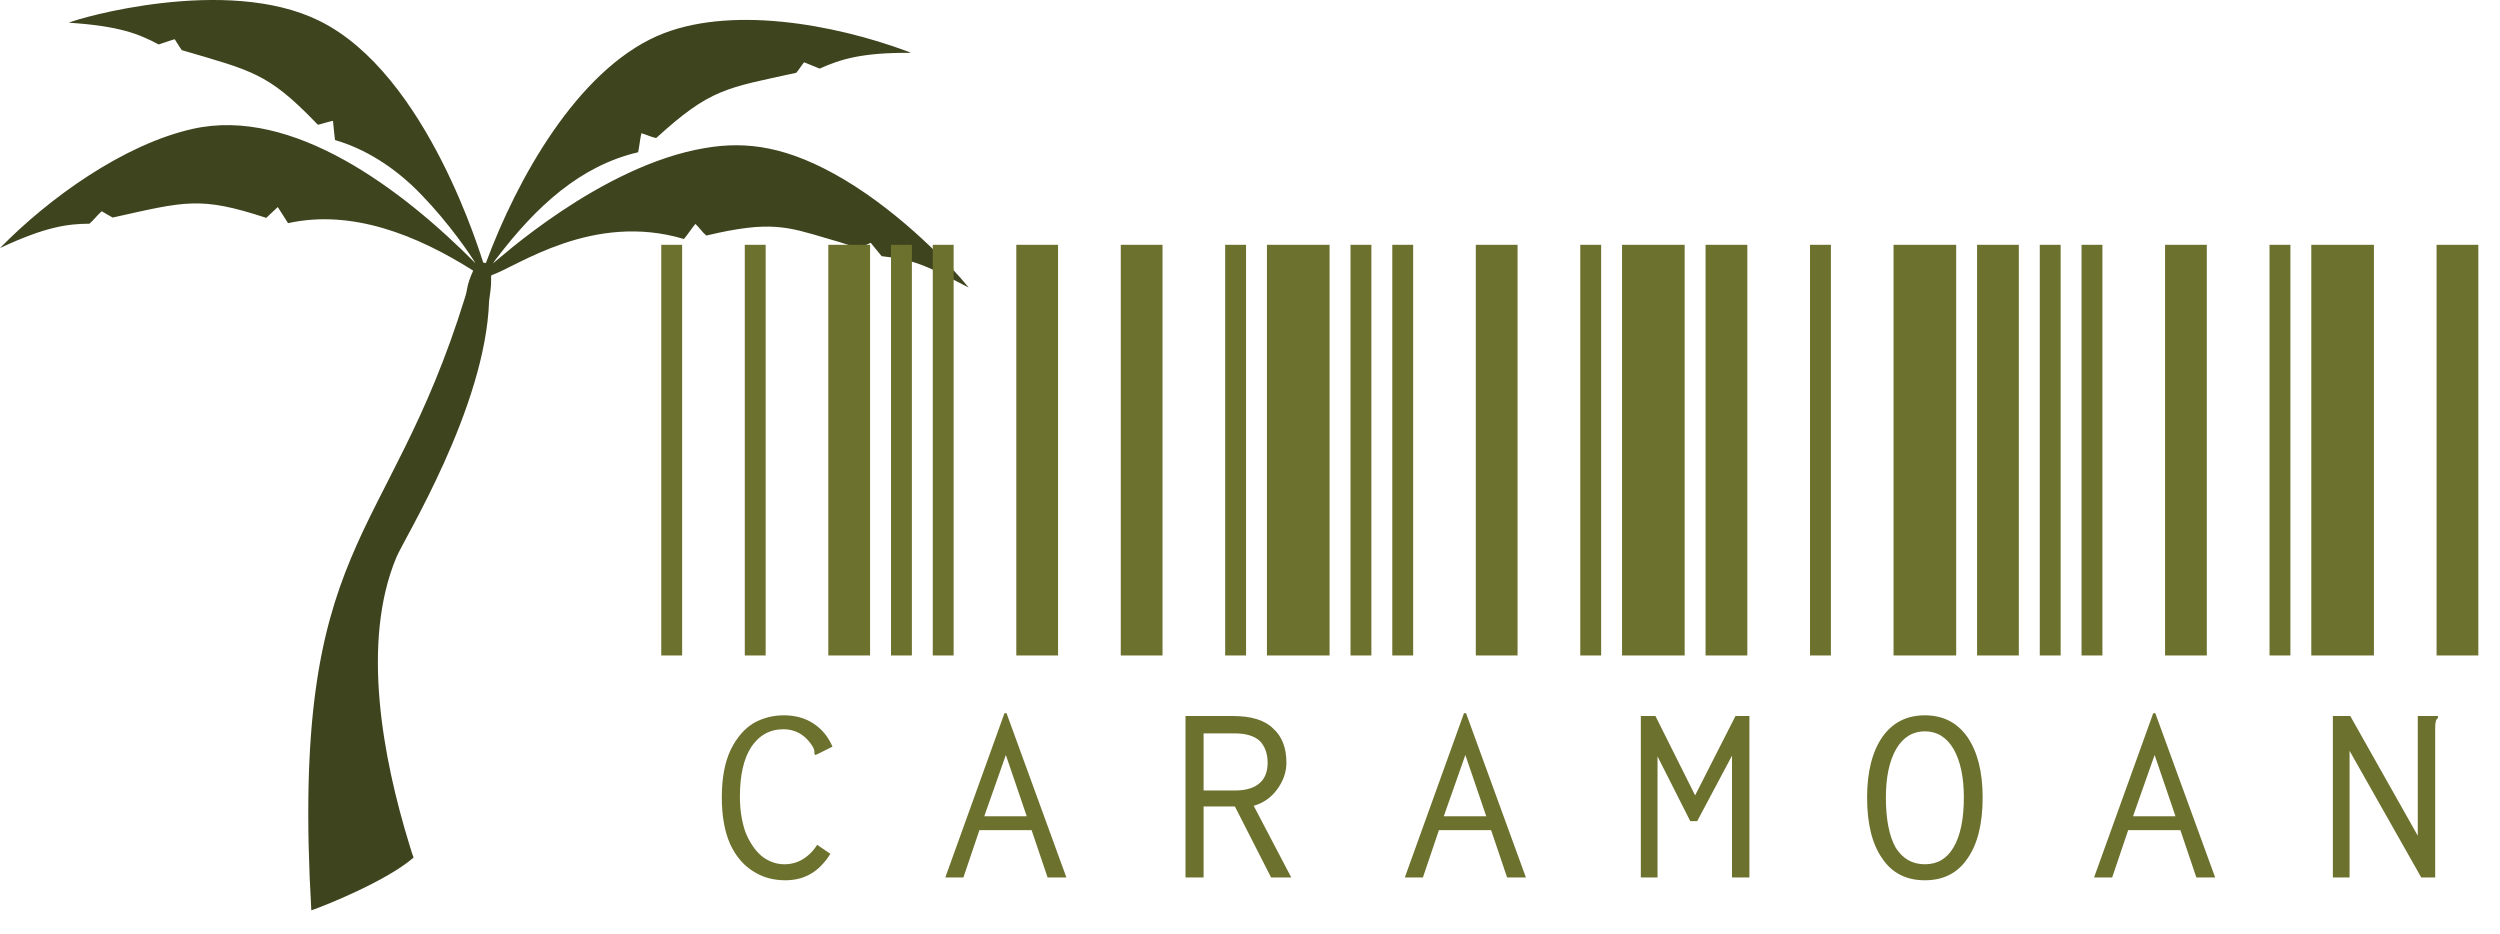 <svg width="431" height="161" viewBox="0 0 431 161" fill="none" xmlns="http://www.w3.org/2000/svg">
<path d="M54.999 3.567C73.775 12.727 83.077 44.763 83.309 45.267C83.459 45.3 83.611 45.331 83.765 45.354C89.178 30.719 99.506 12.352 113.229 6.236C125.521 0.801 143.759 4.141 156.485 8.871C156.656 8.932 156.827 9.006 156.979 9.115C148.468 9.031 144.754 10.279 141.316 11.826C140.415 11.48 139.534 11.081 138.632 10.741C138.136 11.309 137.767 11.997 137.262 12.554C125.106 15.204 122.467 15.285 113.122 23.802C112.253 23.625 111.434 23.209 110.577 22.963C110.333 24.045 110.232 25.158 110.018 26.247C100.051 28.579 92.466 35.536 85.589 44.565C85.379 44.839 85.167 45.113 84.99 45.412C85.719 44.914 103.601 28.475 121.647 25.505C128.728 24.307 135.835 25.201 145.575 30.98C155.676 37.016 164.155 46.026 167 49.578C158.86 45.284 157.139 44.766 151.993 44.163C151.347 43.413 150.751 42.614 150.114 41.858C147.108 43.11 149.744 43.127 142.517 41.085C135.796 39.115 132.824 37.971 121.778 40.608C121.069 40.041 120.559 39.224 119.887 38.6C119.19 39.434 118.611 40.374 117.908 41.202C102.128 36.486 89.126 45.968 84.728 47.452C84.627 47.607 84.681 47.813 84.668 47.99C84.714 49.297 84.501 50.59 84.32 51.878C83.705 70.332 69.609 92.961 68.323 96.106C62.238 110.718 65.962 130.634 70.614 145.743C70.847 146.441 71.026 147.161 71.305 147.842C66.739 151.817 56.238 156.061 53.672 156.941C49.954 92.701 66.74 94.624 80.144 51.357C80.713 49.698 80.278 49.603 81.576 46.654C71.835 40.497 60.663 36.052 49.66 38.472C49.049 37.561 48.504 36.601 47.89 35.693C47.208 36.292 46.583 36.96 45.903 37.562C34.488 33.81 31.986 34.711 19.422 37.506C18.781 37.168 18.168 36.772 17.534 36.419C16.79 37.084 16.171 37.906 15.425 38.565C11.669 38.592 7.871 39.071 0 42.766C8.36 34.202 21.356 24.841 33.287 22.206C50.433 18.38 69.284 32.581 81.983 45.398C81.147 43.984 77.405 38.468 72.675 33.6C67.931 28.631 62.641 25.556 57.754 24.146C57.608 23.047 57.529 21.939 57.404 20.837C56.537 20.982 55.697 21.319 54.834 21.506C54.573 21.329 54.384 21.057 54.155 20.839C46.179 12.654 43.451 12.187 31.341 8.646C30.9 8.043 30.547 7.373 30.116 6.761C29.186 7.023 28.282 7.383 27.357 7.664C23.917 5.841 20.585 4.482 11.871 3.917C13.358 3.176 39.065 -4.291 54.999 3.567Z" fill="#3D441E"/>
<path d="M114 113V42.2H117.6V113H114ZM128.4 113V42.2H132V113H128.4ZM142.8 113V42.2H150V113H142.8ZM135.36 151.76C133.28 151.76 131.44 151.24 129.84 150.2C128.16 149.16 126.84 147.6 125.88 145.52C124.92 143.36 124.44 140.68 124.44 137.48C124.44 134.12 124.96 131.36 126 129.2C127.04 127.12 128.36 125.6 129.96 124.64C131.56 123.76 133.28 123.32 135.12 123.32C137.12 123.32 138.84 123.8 140.28 124.76C141.72 125.72 142.8 127.04 143.52 128.72L140.88 130.04L140.52 130.16L140.4 129.92V129.56C140.4 129.24 140.2 128.8 139.8 128.24C139.16 127.36 138.44 126.72 137.64 126.32C136.84 125.92 136 125.72 135.12 125.72C132.72 125.72 130.84 126.76 129.48 128.84C128.2 130.84 127.56 133.68 127.56 137.36C127.56 139.6 127.88 141.64 128.52 143.48C129.24 145.24 130.16 146.6 131.28 147.56C132.48 148.52 133.8 149 135.24 149C136.36 149 137.4 148.72 138.36 148.16C139.4 147.52 140.24 146.68 140.88 145.64L143.16 147.2C142.2 148.72 141.12 149.84 139.92 150.56C138.64 151.36 137.12 151.76 135.36 151.76ZM153.609 113V42.2H157.209V113H153.609ZM160.809 113V42.2H164.409V113H160.809ZM175.209 113V42.2H182.409V113H175.209ZM177.849 143.12H168.849L166.089 151.28H162.969L173.169 122.96H173.529L183.849 151.28H180.609L177.849 143.12ZM177.009 140.72L173.409 130.16L169.689 140.72H177.009ZM193.219 113V42.2H200.419V113H193.219ZM211.219 113V42.2H214.819V113H211.219ZM218.419 113V42.2H229.219V113H218.419ZM204.379 123.44H212.539C215.739 123.44 218.059 124.16 219.499 125.6C221.019 126.96 221.779 128.92 221.779 131.48C221.779 133.08 221.259 134.6 220.219 136.04C219.179 137.48 217.819 138.44 216.139 138.92L222.619 151.28H219.139L212.899 139.04H207.499V151.28H204.379V123.44ZM212.899 136.28C214.819 136.28 216.259 135.84 217.219 134.96C218.099 134.16 218.539 133 218.539 131.48C218.539 129.96 218.099 128.72 217.219 127.76C216.259 126.88 214.819 126.44 212.899 126.44H207.499V136.28H212.899ZM232.828 113V42.2H236.428V113H232.828ZM240.028 113V42.2H243.628V113H240.028ZM254.428 113V42.2H261.628V113H254.428ZM257.068 143.12H248.068L245.308 151.28H242.188L252.388 122.96H252.748L263.068 151.28H259.828L257.068 143.12ZM256.228 140.72L252.628 130.16L248.908 140.72H256.228ZM272.438 113V42.2H276.038V113H272.438ZM279.638 113V42.2H290.438V113H279.638ZM294.038 113V42.2H301.238V113H294.038ZM282.878 123.44H285.398L292.238 137.12L299.198 123.44H301.598V151.28H298.598V130.28L292.598 141.56H291.398L285.758 130.4V151.28H282.878V123.44ZM312.047 113V42.2H315.647V113H312.047ZM326.447 113V42.2H337.247V113H326.447ZM340.847 113V42.2H348.047V113H340.847ZM331.847 151.76C328.647 151.76 326.207 150.52 324.527 148.04C322.767 145.56 321.887 142.04 321.887 137.48C321.887 133.08 322.767 129.6 324.527 127.04C326.287 124.56 328.727 123.32 331.847 123.32C334.967 123.32 337.407 124.56 339.167 127.04C340.927 129.6 341.807 133.08 341.807 137.48C341.807 142.04 340.927 145.56 339.167 148.04C337.487 150.52 335.047 151.76 331.847 151.76ZM331.847 149C334.007 149 335.647 148.04 336.767 146.12C337.967 144.12 338.567 141.24 338.567 137.48C338.567 133.96 337.967 131.16 336.767 129.08C335.567 127.08 333.927 126.08 331.847 126.08C329.767 126.08 328.127 127.08 326.927 129.08C325.727 131.16 325.127 133.96 325.127 137.48C325.127 141.24 325.687 144.12 326.807 146.12C328.007 148.04 329.687 149 331.847 149ZM351.656 113V42.2H355.256V113H351.656ZM358.856 113V42.2H362.456V113H358.856ZM373.256 113V42.2H380.456V113H373.256ZM375.896 143.12H366.896L364.136 151.28H361.016L371.216 122.96H371.576L381.896 151.28H378.656L375.896 143.12ZM375.056 140.72L371.456 130.16L367.736 140.72H375.056ZM391.266 113V42.2H394.866V113H391.266ZM398.466 113V42.2H409.266V113H398.466ZM420.066 113V42.2H427.266V113H420.066ZM402.186 123.44H405.186L416.826 144.08V123.44H420.306V123.8C420.066 123.96 419.946 124.16 419.946 124.4C419.866 124.56 419.826 124.92 419.826 125.48V151.28H417.426L405.066 129.44V151.28H402.186V123.44Z" fill="#6D712E"/>
</svg>
